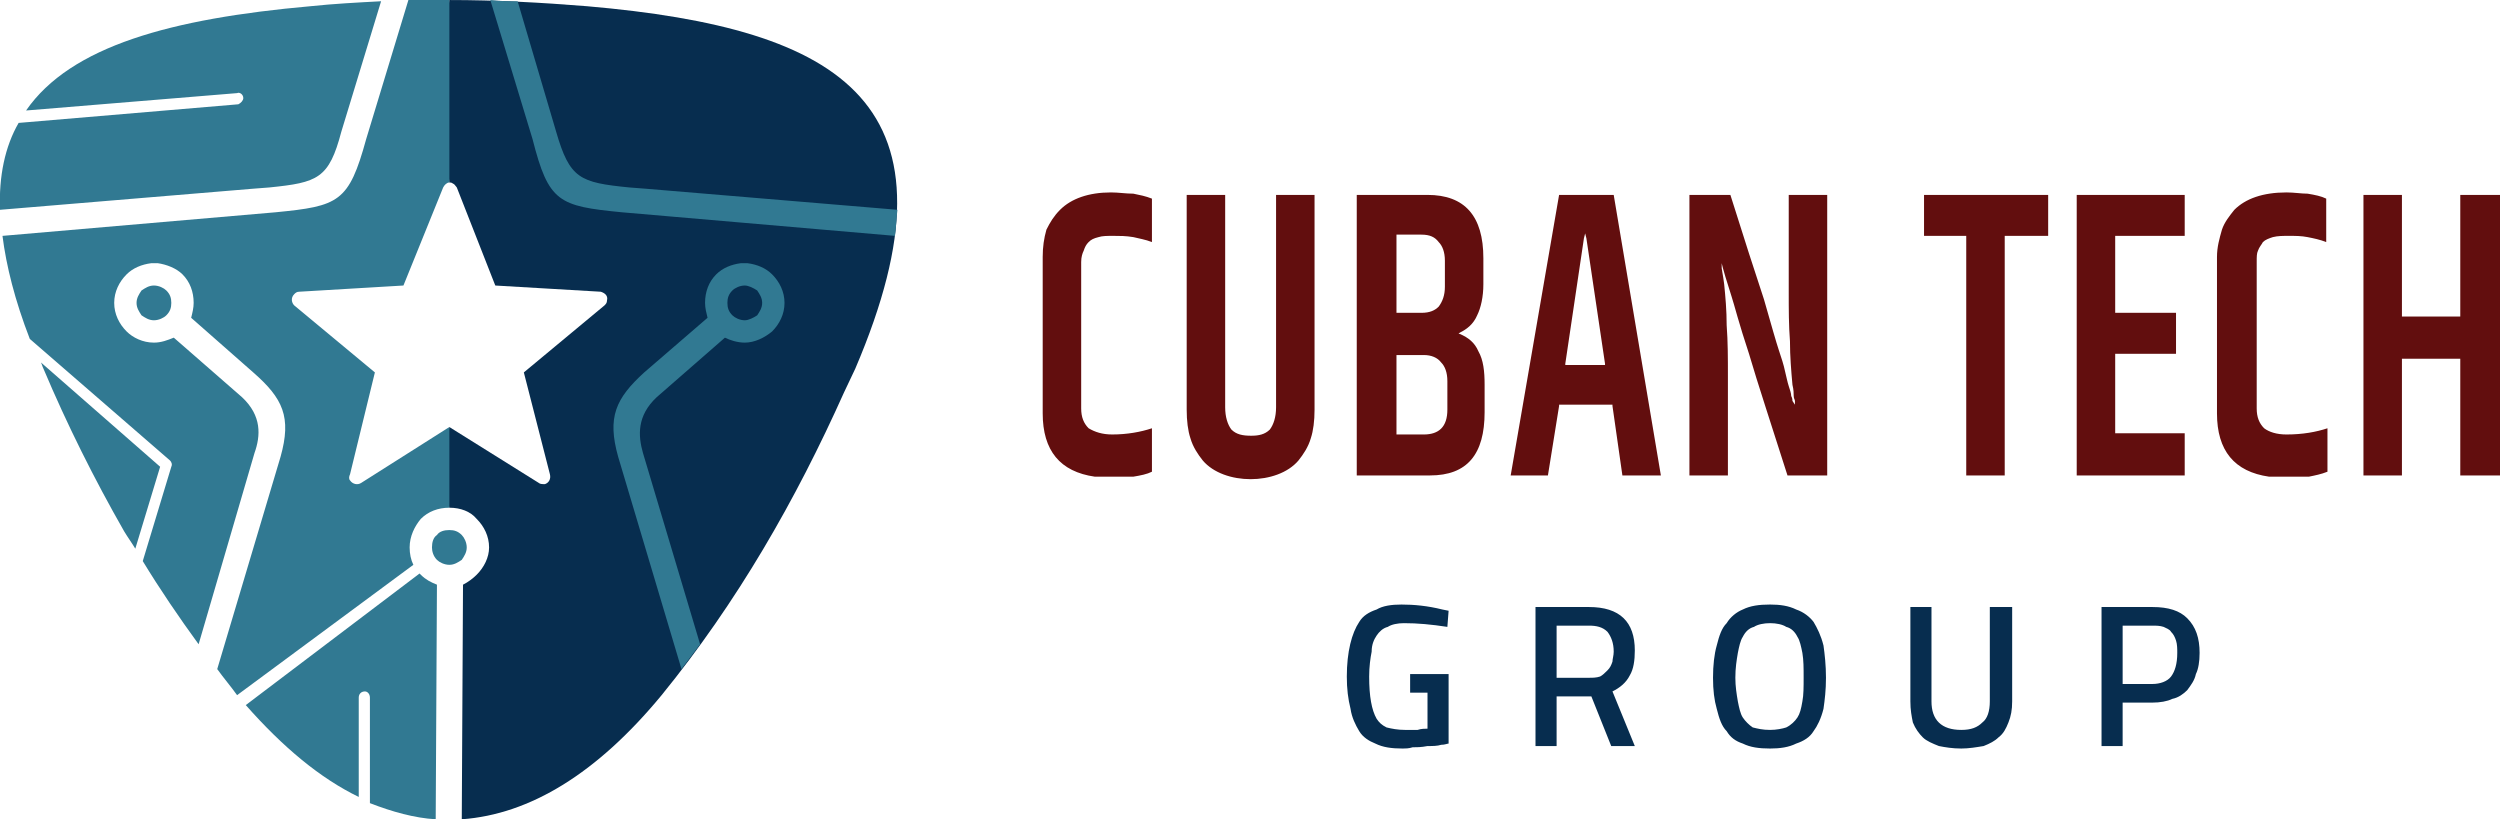 <?xml version="1.0" encoding="UTF-8"?>
<!DOCTYPE svg PUBLIC "-//W3C//DTD SVG 1.1//EN" "http://www.w3.org/Graphics/SVG/1.1/DTD/svg11.dtd">
<!-- Creator: CorelDRAW X7 -->
<svg xmlns="http://www.w3.org/2000/svg" xml:space="preserve" width="20.136mm" height="6.599mm" version="1.1" style="shape-rendering:geometricPrecision; text-rendering:geometricPrecision; image-rendering:optimizeQuality; fill-rule:evenodd; clip-rule:evenodd"
viewBox="0 0 2014 660"
 xmlns:xlink="http://www.w3.org/1999/xlink">
 <defs>
  <style type="text/css">
   <![CDATA[
    .fil0 {fill:#072D4F}
    .fil2 {fill:#317992}
    .fil1 {fill:#620E0E}
   ]]>
  </style>
 </defs>
 <g id="Capa_x0020_1">
  <g id="_494670443008">
   <path class="fil0" d="M1136 543l0 15 14 0 0 0 0 0 0 28 0 0 0 1c-2,0 -5,0 -8,1 -3,0 -6,0 -10,0 -6,0 -11,-1 -15,-2 -4,-2 -6,-4 -8,-7 -4,-7 -6,-18 -6,-34 0,-8 1,-15 2,-20 0,-6 2,-10 4,-13 2,-3 5,-6 9,-7 3,-2 8,-3 13,-3 11,0 22,1 35,3l1 -13 -5 -1 0 0c-12,-3 -23,-4 -33,-4 -8,0 -15,1 -20,4 -6,2 -11,5 -14,10 -6,9 -10,24 -10,44 0,10 1,18 3,26 1,7 4,13 7,18 3,5 8,8 13,10 6,3 13,4 22,4 2,0 5,0 8,-1 3,0 7,0 12,-1 4,0 8,0 11,-1 3,0 5,-1 6,-1l0 -56 -31 0zm118 58l0 -40 0 0 1 0 27 0 0 0 0 0 16 40 19 0 -18 -44 0 0 0 0c6,-3 11,-7 14,-13l0 0c3,-5 4,-12 4,-20 0,-23 -12,-35 -37,-35l-43 0 0 112 17 0zm41 -92c3,4 5,9 5,16 0,3 -1,6 -1,8 -1,3 -2,5 -4,7 -2,2 -4,4 -6,5 -3,1 -6,1 -9,1l-25 0 -1 0 0 -1 0 -41 0 0 1 0 25 0c6,0 11,1 15,5zm117 77c-3,-2 -6,-5 -8,-8 -2,-3 -3,-8 -4,-13 -1,-6 -2,-12 -2,-19 0,-8 1,-14 2,-20 1,-5 2,-10 4,-13l0 0c2,-4 5,-7 9,-8 3,-2 8,-3 13,-3 5,0 10,1 13,3 4,1 7,4 9,8 2,3 3,8 4,13 1,6 1,12 1,20 0,7 0,14 -1,19 -1,6 -2,10 -4,13 -2,3 -5,6 -9,8 -3,1 -8,2 -13,2 -6,0 -10,-1 -14,-2zm35 13c6,-2 11,-5 14,-10 3,-4 6,-10 8,-18 1,-7 2,-15 2,-25 0,-10 -1,-19 -2,-26 -2,-8 -5,-14 -8,-19 -3,-4 -8,-8 -14,-10 -6,-3 -13,-4 -21,-4 -9,0 -16,1 -22,4 -5,2 -10,6 -13,11 -4,4 -6,10 -8,18 -2,7 -3,16 -3,26 0,10 1,18 3,25 2,8 4,14 8,18 3,5 7,8 13,10 6,3 13,4 22,4 8,0 15,-1 21,-4zm133 -11c-16,0 -24,-8 -24,-23l0 -76 -17 0 0 76c0,7 1,12 2,17 2,5 5,9 8,12 3,3 8,5 13,7 5,1 11,2 18,2 6,0 12,-1 18,-2 5,-2 9,-4 12,-7 4,-3 6,-7 8,-12 2,-5 3,-10 3,-17l0 -76 -18 0 0 76c0,8 -2,14 -6,17 -4,4 -9,6 -17,6zm131 -22l23 0c6,0 12,-1 16,-3 5,-1 9,-4 12,-7 3,-4 6,-8 7,-13 2,-4 3,-10 3,-17 0,-12 -3,-21 -10,-28 -6,-6 -15,-9 -28,-9l-41 0 0 112 17 0 0 -35 0 0 1 0zm23 -15l-23 0 -1 0 0 0 0 -47 0 0 1 0 23 0c3,0 6,0 9,1 2,1 5,2 6,4 2,2 3,4 4,7 1,3 1,7 1,10 0,9 -2,15 -5,19 -3,4 -9,6 -15,6z"/>
   <path class="fil1" d="M910 384l-28 0c-28,-4 -42,-21 -42,-51l0 -126c0,-8 1,-15 3,-22 3,-6 6,-11 11,-16 9,-9 23,-14 41,-14 6,0 12,1 18,1 5,1 10,2 15,4l0 35c-5,-2 -11,-3 -15,-4 -6,-1 -11,-1 -16,-1 -5,0 -9,0 -12,1 -4,1 -6,2 -8,4 -2,2 -3,4 -4,7 -1,2 -2,5 -2,9l0 118c0,7 2,12 6,16l0 0c5,3 11,5 19,5 12,0 23,-2 32,-5l0 35c-4,2 -9,3 -15,4 -1,0 -2,0 -3,0zm285 -155l0 -21c0,-34 -15,-51 -45,-51l-57 0 0 226 59 0c30,0 44,-17 44,-51l0 -22c0,-11 -1,-20 -5,-27 -3,-7 -8,-11 -15,-14l-1 0 1 -1c6,-3 11,-7 14,-14 3,-6 5,-15 5,-25zm-70 -40l20 0c7,0 11,2 14,6 3,3 5,8 5,15l0 21c0,7 -2,12 -5,16 -3,3 -7,5 -14,5l-20 0 0 0 0 0 0 -62 0 -1 0 0zm41 118l0 23c0,14 -7,20 -19,20l-22 0 0 0 0 0 0 -63 0 -1 0 0 22 0c6,0 11,2 14,6 3,3 5,8 5,15zm133 20l8 56 31 0 -38 -226 -44 0 -39 226 30 0 9 -56 0 -1 0 0 42 0 1 0 0 1zm-6 -33l-31 0 -1 0 0 -1 15 -101 1 -4 1 4 15 101 0 1 0 0zm179 -137l-31 0 0 78c0,14 0,27 1,40 0,12 1,24 2,35l0 0c1,4 1,7 1,9 0,2 1,3 1,4l0 3 -2 -3c0,-1 0,-2 -1,-4 0,-2 -1,-5 -2,-8 -1,-3 -2,-8 -3,-12 -1,-5 -3,-11 -5,-17 -2,-6 -6,-20 -12,-41 -7,-21 -16,-49 -27,-84l-33 0 0 226 31 0 0 -80c0,-14 0,-28 -1,-41 0,-12 -1,-23 -2,-33 -1,-8 -2,-12 -2,-13l0 -4 1 4 2 7 5 16c2,6 6,22 14,46 7,24 18,57 31,98l32 0 0 -226zm178 33l0 -33 -100 0 0 33 33 0 1 0 0 1 0 192 31 0 0 -192 0 -1 1 0 34 0zm110 -33l-87 0 0 226 87 0 0 -34 -56 0 0 0 0 0 0 -63 0 -1 0 0 49 0 0 -33 -49 0 0 0 0 -1 0 -60 0 -1 0 0 56 0 0 -33zm254 0l-32 0 0 97 0 1 -1 0 -45 0 -1 0 0 -1 0 -97 -31 0 0 226 31 0 0 -93 0 -1 1 0 45 0 1 0 0 1 0 93 32 0 0 -226zm-157 227l-29 0c-28,-4 -42,-21 -42,-51l0 -126c0,-8 2,-15 4,-22 2,-6 6,-11 10,-16 9,-9 23,-14 42,-14 6,0 12,1 17,1 6,1 11,2 15,4l0 35c-5,-2 -10,-3 -15,-4 -5,-1 -10,-1 -15,-1 -5,0 -9,0 -13,1 -3,1 -6,2 -8,4 -1,2 -3,4 -4,7 -1,2 -1,5 -1,9l0 118c0,7 2,12 6,16 4,3 10,5 18,5 13,0 24,-2 33,-5l0 35c-5,2 -10,3 -15,4 -1,0 -2,0 -3,0zm-888 -13c-4,-5 -8,-11 -10,-18l0 0c-2,-6 -3,-14 -3,-23l0 -173 31 0 0 171c0,8 2,14 5,18 4,4 9,5 16,5 6,0 11,-1 15,-5 3,-4 5,-10 5,-18l0 -171 31 0 0 173c0,9 -1,17 -3,23 -2,7 -6,13 -10,18 -17,20 -60,20 -77,0z"/>
   <g>
    <path class="fil2" d="M282 382l0 0zm90 49c-3,-3 -6,-4 -10,-4 -4,0 -8,1 -10,4l0 0c-3,2 -4,6 -4,10 0,3 1,7 4,10 2,2 6,4 10,4 4,0 7,-2 10,-4l0 0c2,-3 4,-6 4,-10 0,-4 -2,-8 -4,-10zm-234 -187c0,-4 -1,-7 -4,-10l0 0c-2,-2 -6,-4 -10,-4 -4,0 -7,2 -10,4 -2,3 -4,6 -4,10 0,4 2,7 4,10l0 0c3,2 6,4 10,4 4,0 8,-2 10,-4 3,-3 4,-6 4,-10zm22 275l45 -154c5,-14 6,-30 -10,-45l-55 -48c-5,2 -10,4 -16,4 -9,0 -17,-4 -22,-9l0 0c-6,-6 -10,-14 -10,-23 0,-9 4,-17 10,-23 5,-5 12,-8 20,-9l5 0c7,1 15,4 20,9l0 0c6,6 9,14 9,23 0,4 -1,8 -2,12l50 44c24,21 31,36 22,68l-51 171c5,7 11,14 16,21l0 0 142 -105c-2,-4 -3,-9 -3,-14 0,-9 4,-17 9,-23l0 0c6,-6 14,-9 23,-9 0,0 0,0 0,0l11 -27 -11 -38 -71 45c-3,2 -7,1 -9,-2 -1,-1 -1,-3 0,-5l20 -82 -65 -54c-2,-2 -3,-6 0,-9 1,-1 2,-2 4,-2l0 0 84 -5 32 -79c1,-2 3,-4 5,-4l14 -81 -14 -66c-11,0 -22,0 -33,0l-34 112c-14,51 -22,54 -73,59l-220 19c3,24 10,52 22,83l113 98c1,1 2,3 1,5l-23 76c14,23 29,45 45,67zm-31 -143l-96 -84c1,2 1,3 2,5 19,45 41,89 65,131 3,5 6,9 9,14l20 -66zm146 -270l32 -105c-19,1 -38,2 -57,4 -112,10 -193,32 -229,84l170 -14c2,-1 5,1 5,4 0,2 -2,4 -4,5l-177 15c-11,19 -16,43 -15,70l204 -17 13 -1c39,-4 48,-7 58,-45zm76 554l1 -189c-5,-2 -9,-4 -13,-8l-1 -1 -140 106c30,34 60,59 91,74l0 -80c0,-3 2,-5 5,-5 2,0 4,2 4,5l0 85c18,7 36,12 53,13z"/>
    <path class="fil0" d="M473 5c207,18 307,79 216,292 -3,6 -6,13 -9,19 -39,87 -86,169 -147,244 -52,63 -106,96 -161,100l1 -189c4,-2 8,-5 11,-8l0 0c6,-6 10,-14 10,-22 0,-9 -4,-17 -10,-23l0 0c-5,-6 -13,-9 -22,-9l0 -65 72 45c1,1 3,1 5,1 3,-1 5,-4 4,-8l-21 -82 65 -54c1,-1 2,-2 2,-4 1,-4 -2,-6 -5,-7l-85 -5 -31 -79c-1,-1 -2,-3 -3,-3 -1,-1 -2,-1 -3,-1l0 -147c37,0 74,2 111,5z"/>
    <g>
     <path class="fil2" d="M501 171c-51,-5 -59,-8 -72,-59l-34 -112c8,1 15,1 22,1l31 105c11,38 19,41 59,45l13 1 203 17c-1,7 -1,14 -2,21l-220 -19zm48 368l-51 -171c-9,-32 -2,-47 21,-68l51 -44c-1,-4 -2,-8 -2,-12 0,-9 3,-17 9,-23l0 0c5,-5 12,-8 20,-9l5 0c8,1 15,4 20,9 6,6 10,14 10,23 0,9 -4,17 -10,23l0 0c-6,5 -14,9 -22,9 -6,0 -12,-2 -16,-4l-55 48c-16,15 -15,31 -11,45l46 154 -15 20zm41 -305c-3,3 -4,6 -4,10 0,4 1,7 4,10 2,2 6,4 10,4 3,0 7,-2 10,-4l0 0c2,-3 4,-6 4,-10 0,-4 -2,-7 -4,-10 -3,-2 -7,-4 -10,-4 -4,0 -8,2 -10,4l0 0z"/>
    </g>
   </g>
  </g>
 </g>
</svg>
